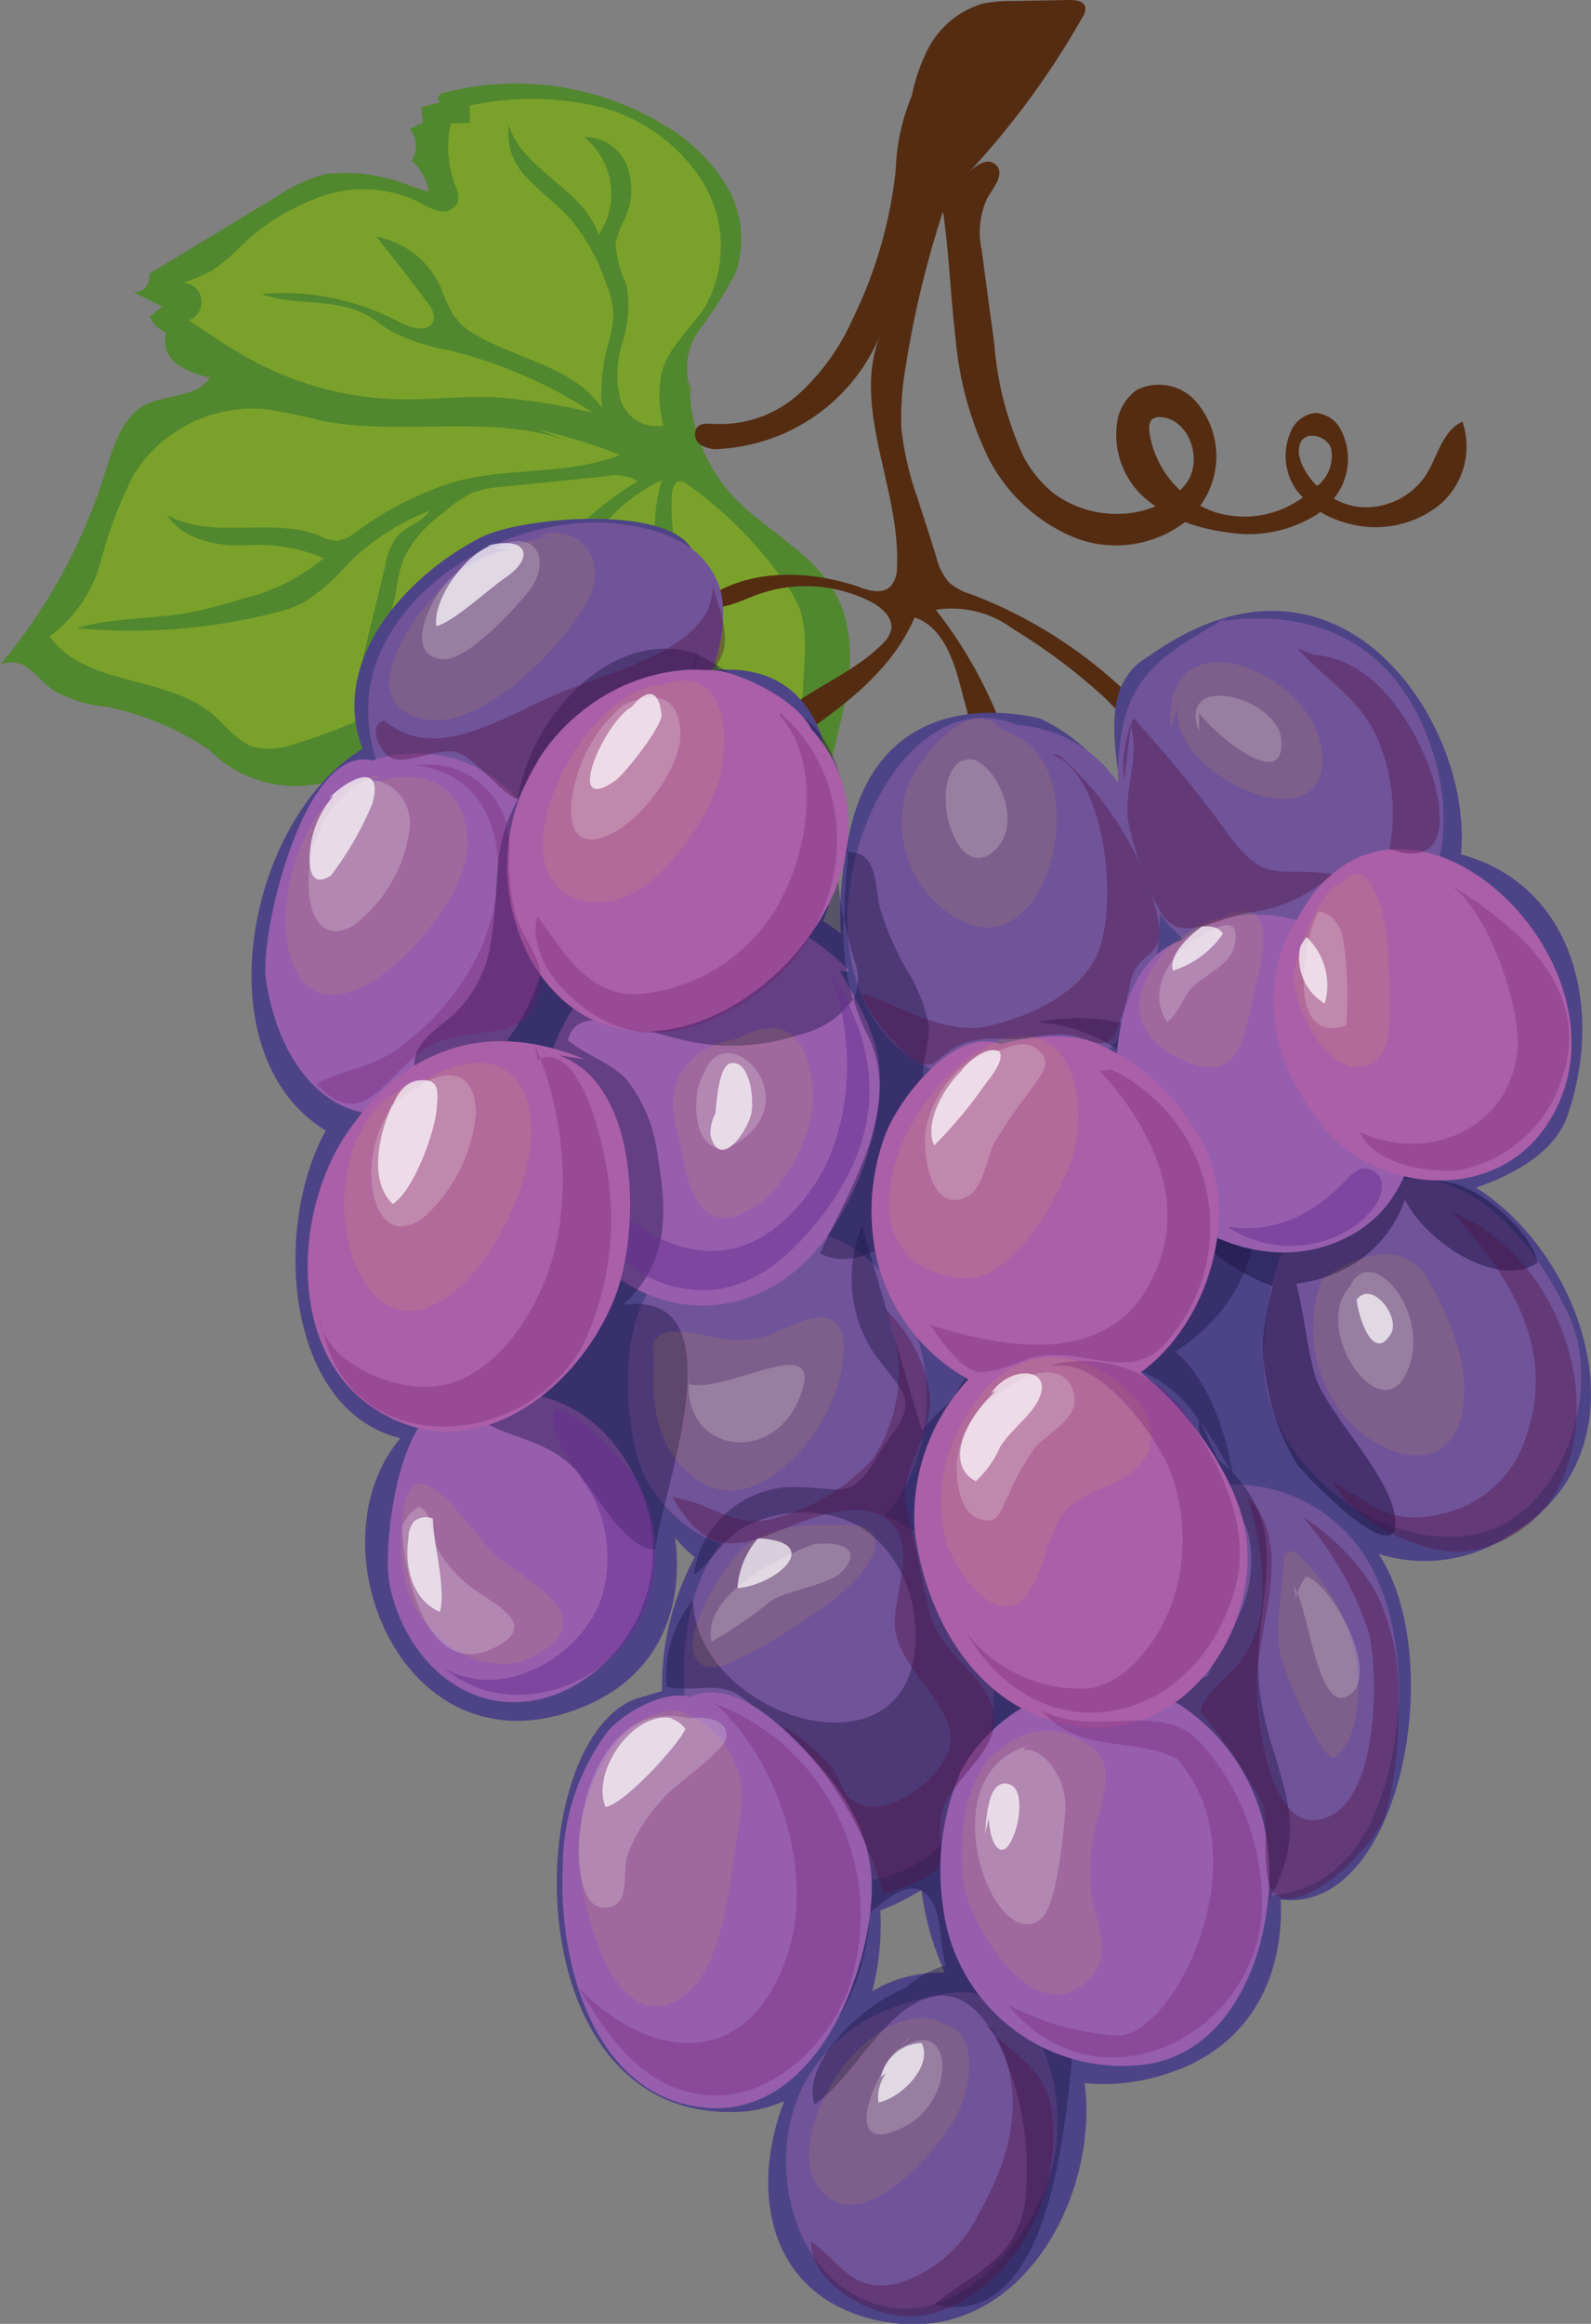 <svg xmlns="http://www.w3.org/2000/svg" viewBox="0 0 77.32 112.88"><rect x="0" y="0" width="77.32" height="112.88" fill="#808080" stroke="none"/><defs><style>.cls-1{fill:#51872e;}.cls-2{opacity:0.3;}.cls-3{fill:#d9e021;}.cls-4{fill:#542c12;}.cls-5{fill:#4d4487;}.cls-6{fill:#715399;}.cls-7{opacity:0.5;}.cls-8{fill:#191144;}.cls-9{opacity:0.4;}.cls-10{fill:#965ead;}.cls-11{fill:#662d91;}.cls-12{fill:#aa5fa8;}.cls-13{opacity:0.1;}.cls-14{fill:#f9d006;}.cls-15{opacity:0.2;}.cls-16{fill:#fff;}.cls-17{opacity:0.7;}.cls-18{fill:#72166a;}.cls-19{fill:#4f1246;}</style></defs><g id="Layer_2" data-name="Layer 2"><g id="_ÎÓÈ_1" data-name="—ÎÓÈ_1"><path class="cls-1" d="M33.55,18.62a1.09,1.09,0,0,0,0,.18,1.72,1.72,0,0,0,.11.29Z"/><path class="cls-1" d="M40.69,29c-1.1-2.16-3.55-3.23-5.16-5a7.89,7.89,0,0,1-2-5.17A3.19,3.19,0,0,1,34,16a19.94,19.94,0,0,0,1.75-2.75A5,5,0,0,0,35.29,9a8.69,8.69,0,0,0-3.14-3,13.84,13.84,0,0,0-10.5-1.51c-.15,0-.31.09-.36.23a.19.19,0,0,0,.13.24l-.94.25c0,.25.05.5.07.75l-.65.31A1.25,1.25,0,0,1,20,7.8a2.43,2.43,0,0,1,.83,1.51L20,9.05a8.37,8.37,0,0,0-4.26-.58A8.42,8.42,0,0,0,13.36,9.6L7.25,13.3a.74.74,0,0,1-.78.89l1.42.7-.61.49a1.28,1.28,0,0,0,.8.76,1.4,1.4,0,0,0,.52,1.54,3.91,3.91,0,0,0,1.61.65c-.61,1-2.16.8-3.21,1.37s-1.51,2-1.87,3.18A27.05,27.05,0,0,1,0,32.3a1.29,1.29,0,0,1,1.44.22c.41.31.73.74,1.14,1a6.07,6.07,0,0,0,2.53.8,13.49,13.49,0,0,1,5.08,2.13,5.9,5.9,0,0,0,8.19.15,13.33,13.33,0,0,0,.53,7.68c.2.55.36,1.33-.17,1.57a51.1,51.1,0,0,0,6.81-4.36A.68.68,0,0,1,26,42c1.26.27,2.52-1.77,3.5-.94a1.44,1.44,0,0,1,.41.73,8.45,8.45,0,0,1,0,4.88,2.18,2.18,0,0,1,2.22-.47,63,63,0,0,0,6.13-5.76c-.16.12,0,.4.23.38s.33-.21.43-.38a17.39,17.39,0,0,0,1.84-5C41.3,33.31,41.68,31,40.69,29Z"/><g class="cls-2"><path class="cls-3" d="M38.91,29.69A6.06,6.06,0,0,0,38,28.1a19.28,19.28,0,0,0-4.61-4.58.51.51,0,0,0-.34-.14c-.25,0-.36.31-.39.55a10.58,10.58,0,0,0,1,5.21c1.14,2.94,2.42,6,2,9.13a9.8,9.8,0,0,0-1.66-5,20.64,20.64,0,0,1-1.36,8.08c.14-1.89.29-3.78.43-5.67a24,24,0,0,1,.27-2.54,5.6,5.6,0,0,0,.16-1.23,6.78,6.78,0,0,0-.92-2.54,8.71,8.71,0,0,1-.41-6.05c-2.93,1.34-4.58,4.43-6,7.31L21.13,40.8A26.3,26.3,0,0,1,24,33.31L26,29.19a15.25,15.25,0,0,1,2.55-4A16,16,0,0,1,31,23.37a2.22,2.22,0,0,0-1.59-.23l-4.94.5a5.86,5.86,0,0,0-1.5.29,5.75,5.75,0,0,0-1.44,1,5.82,5.82,0,0,0-1.93,2.23,7.59,7.59,0,0,0-.35,1.57A10.77,10.77,0,0,1,17.39,33c.45-1.88.91-3.76,1.36-5.64a3,3,0,0,1,.54-1.29c.45-.51,1.22-.69,1.59-1.26A11.33,11.33,0,0,0,17,27.3a10.74,10.74,0,0,1-2.21,1.95,6.23,6.23,0,0,1-1.5.53,28.36,28.36,0,0,1-9.58.73c1.86-.53,3.84-.42,5.74-.8a21.4,21.4,0,0,0,2.22-.6,9.56,9.56,0,0,0,4.07-2,8.5,8.5,0,0,0-4-.61c-1.36,0-2.89-.34-3.62-1.49,2.18,1.24,5.06.09,7.38,1a2.07,2.07,0,0,0,.9.26,1.83,1.83,0,0,0,.84-.38,16,16,0,0,1,4.9-2.5c2.6-.7,5.44-.3,8-1.29a28.12,28.12,0,0,0-4-1.23l1.69.63c-3.86-1.48-8.24-.27-12.29-1.08a26.09,26.09,0,0,0-2.6-.54,6.83,6.83,0,0,0-6.42,3.14,19.88,19.88,0,0,0-1.61,4.22,6.73,6.73,0,0,1-2.49,3.67c1.71,2.44,5.65,1.87,7.92,3.79.66.56,1.19,1.33,2,1.59a3.55,3.55,0,0,0,2-.16,26,26,0,0,0,3.9-1.52,2.52,2.52,0,0,1,1.12-.37.86.86,0,0,1,.87.65,1.34,1.34,0,0,1-.2.69A9.3,9.3,0,0,0,20,43.7l3.68-2.78a11.18,11.18,0,0,0,2-1.84c.73-.93,1.19-2.13,2.22-2.71a1,1,0,0,1,.95-.11,1.21,1.21,0,0,1,.39.42,12.29,12.29,0,0,1,1.81,7.75l4.69-4.16a11.37,11.37,0,0,0,1.89-2c1.22-1.74,1.38-4,1.46-6.11A7,7,0,0,0,38.91,29.69Z"/></g><g class="cls-2"><path class="cls-3" d="M34.25,14.93a6,6,0,0,0-.09-6.08,8.37,8.37,0,0,0-5-3.65,14.09,14.09,0,0,0-6.33-.07c0,.28,0,.56,0,.84L21.91,6a5.26,5.26,0,0,0,.21,3,1.29,1.29,0,0,1,.13.83.79.79,0,0,1-.89.42,3.29,3.29,0,0,1-1-.43,6.16,6.16,0,0,0-4.66-.31A11,11,0,0,0,11.66,12a8.56,8.56,0,0,1-1.39,1.16,7.38,7.38,0,0,1-1.39.57.94.94,0,0,1,.28,1.83l1.2.79q.56.38,1.14.72a16,16,0,0,0,3.25,1.51,15.48,15.48,0,0,0,4.43.81c1.58.05,3.16-.15,4.74-.1a29,29,0,0,1,4.9.76A22.81,22.81,0,0,0,21.76,17a9.8,9.8,0,0,1-2.71-.89c-.43-.25-.82-.59-1.27-.83-1.53-.82-3.45-.4-5.07-1a12.06,12.06,0,0,1,6.67,1.35c.55.3,1.4.55,1.66,0,.15-.35-.09-.73-.32-1-.79-1.06-1.6-2.1-2.43-3.13a4.27,4.27,0,0,1,3.22,2.69A7.69,7.69,0,0,0,22,15.25a3.22,3.22,0,0,0,1.25,1.09c2.06,1.14,4.68,1.55,6,3.47a9.15,9.15,0,0,1,.25-2.9,6.6,6.6,0,0,0,.31-1.64,4.2,4.2,0,0,0-.33-1.43,9.61,9.61,0,0,0-1.79-3.24c-.64-.7-1.43-1.25-2.06-1.95a3,3,0,0,1-.9-2.57c.68,2.23,3.67,3.11,4.36,5.34a3.57,3.57,0,0,0-.7-4.77,2.22,2.22,0,0,1,2.08,1.4,3.4,3.4,0,0,1-.11,2.6,4.28,4.28,0,0,0-.45,1.22,6.24,6.24,0,0,0,.54,2,5.65,5.65,0,0,1-.19,2.73,5.19,5.19,0,0,0-.13,2.73,1.84,1.84,0,0,0,2.1,1.34l0-.07a5.69,5.69,0,0,1-.1-2.39C32.42,16.91,33.55,16,34.25,14.93Z"/></g><path class="cls-4" d="M71.07,20.48c-1,.47-1.2,1.72-1.79,2.62A3.5,3.5,0,0,1,66,24.62a3.3,3.3,0,0,1-1.18-.4,3.06,3.06,0,0,0,.32-3.39,1.49,1.49,0,0,0-1.22-.77,1.46,1.46,0,0,0-1.16.84A2.89,2.89,0,0,0,63,23.8a3.73,3.73,0,0,0,.32.36,4.81,4.81,0,0,1-4.2.74,4.18,4.18,0,0,1-.79-.34,4.06,4.06,0,0,0-.24-5.09,2.39,2.39,0,0,0-2.84-.53,2.34,2.34,0,0,0-.93,1.41,4.1,4.1,0,0,0,1.36,3.88,5.46,5.46,0,0,0,.48.36,4.75,4.75,0,0,1-1.73.37,5.16,5.16,0,0,1-3.23-1,5.69,5.69,0,0,1-1.49-1.85,16.12,16.12,0,0,1-1.39-5.41c-.2-1.52-.41-3-.61-4.56A3.88,3.88,0,0,1,48,9.59c.3-.5.83-1.13.42-1.56s-1,0-1.37.38A40,40,0,0,0,52.62.81a.66.66,0,0,0,.12-.47C52.67.05,52.29,0,52,0L49.14.05a6.88,6.88,0,0,0-1.36.12A4.41,4.41,0,0,0,45,2.58a8.92,8.92,0,0,0-.69,2.08,10.19,10.19,0,0,0-.78,3.61,21.65,21.65,0,0,1-2.09,7.22,11,11,0,0,1-2.59,3.62,5.67,5.67,0,0,1-4.11,1.48c-.3,0-.64-.06-.85.15a.62.62,0,0,0,.18.88,1.53,1.53,0,0,0,1,.18,9,9,0,0,0,7.71-5.53c-1.43,3.54,1,7.47.81,11.29a1.35,1.35,0,0,1-.31.92c-.41.4-1.07.22-1.61,0-2.56-.84-5.62-.87-7.69.86.85.44,1.84-.08,2.73-.42a6.94,6.94,0,0,1,5.59.3c.56.29,1.14.8,1,1.41a1.48,1.48,0,0,1-.44.67c-2,2-5.39,2.69-6.29,5.34.45.27,1,0,1.44-.31,2.55-1.69,5.24-3.53,6.44-6.34,1.34.46,1.88,2,2.24,3.39.64,2.42,1.27,4.84,1.91,7.26a8.07,8.07,0,0,0-.12-5.86,21.6,21.6,0,0,0-3-5.16,5,5,0,0,1,3.75.93A28.43,28.43,0,0,1,53.8,34a7.15,7.15,0,0,0,3.09,2,22.43,22.43,0,0,0-9.66-7.12,3,3,0,0,1-1.11-.59,2.83,2.83,0,0,1-.61-1.21c-.31-1-.61-1.92-.92-2.88a15.4,15.4,0,0,1-.78-3.32A13.8,13.8,0,0,1,44,17.91a47.73,47.73,0,0,1,1.83-7.64c.29,2,.36,4.05.6,6.07A16.66,16.66,0,0,0,48,22.18a8.2,8.2,0,0,0,4.39,4,5.55,5.55,0,0,0,5.2-.82,9.31,9.31,0,0,0,2,.49,6.21,6.21,0,0,0,4.47-.9l.1-.09a4.88,4.88,0,0,0,1.33.56,5,5,0,0,0,4.36-.81A3.71,3.71,0,0,0,71.07,20.48Zm-15-.16a.59.59,0,0,1,.33-.06c1.3.08,2,1.83,1.39,3a2.65,2.65,0,0,1-.44.56A4.85,4.85,0,0,1,55.86,21C55.83,20.75,55.84,20.45,56.05,20.32Zm7.15,2.06a1.1,1.1,0,0,1,0-.92c.32-.55,1.28-.27,1.47.33a1.87,1.87,0,0,1-.57,1.73L64,23.6A3.3,3.3,0,0,1,63.2,22.38Z"/><path class="cls-5" d="M71.74,57.69c2-.7,3.84-1.79,4.43-3.48,1.75-5,.46-11.17-5.17-12.71.63-6.25-5.85-16.29-15.16-9.63-2.39,1.33-1.62,4.44-1.37,6.63a9.14,9.14,0,0,0-3.85-3.57s-8.23-2.45-9.5,6.43a15.6,15.6,0,0,0-.25,4,6.94,6.94,0,0,0-.88-.62c1.42-3.15-.11-9.12-.11-9.12-1-2.6-3.17-3.39-5.63-3,.75-1.88.74-3.72-.43-5.1C34,24.37,25.57,25,23.38,26.1,19.65,28,16,32.17,17.62,36.37,12,39.79,9.78,51.2,15.83,54.92c-2.62,4.74-1.93,13.59,3.63,14.94-4.47,5.25.23,16.72,9,13,3.68-1.57,4.78-4.89,4.35-8.16a7,7,0,0,0,.95.94,13.35,13.35,0,0,0-1.59,6.51c-.27.07-.53.14-.81.24-6.08,1.21-6.77,21.12,4.9,20.17a6.3,6.3,0,0,0,1.85-.5c-1.64,4.24-.88,9.3,4.27,10.59,7,1.75,11.08-5.88,10.33-11.46a9.78,9.78,0,0,0,4.06-.48c4.07-1.32,5.64-4.8,5.47-8.44C68.05,93,70.39,80.64,67,75.48a7.39,7.39,0,0,0,6.23-.83C80.25,70.72,77.21,61.16,71.74,57.69ZM45.88,95.82a6.48,6.48,0,0,0-3.49.9,12.72,12.72,0,0,0,.39-3.92,11.34,11.34,0,0,0,2-1,13.87,13.87,0,0,0,1.13,4Z"/><path class="cls-6" d="M24,41c4.51-.54,8.71-5.24,9.94-9.32l-.45,2.14c1.48-.79,2-4,1.43-5.43-.84-2.26-3.42-2.88-5.57-3C25,25.21,20,27.84,18.35,32,16.83,35.86,19.22,41.6,24,41Z"/><path class="cls-6" d="M48.55,52.69c5.51.28,7.87-3.93,7.81-8.29a7.9,7.9,0,0,0,8.1,2.93c4.91-1.06,6.55-6.09,5.28-10.44-1.5-5.18-5.22-7.42-10.42-6.72-1.94,1.17-3.82,2.07-4.58,4.45a10.69,10.69,0,0,0-.4,3.41,6.45,6.45,0,0,0-4.88-2.81C41.8,32,35.92,52,48.55,52.69Z"/><path class="cls-6" d="M59.19,30.19l.13,0,.48-.29Z"/><path class="cls-6" d="M76.22,63.85c-2.07-4.42-5.77-8-9.8-6.07l.26-.2c-4.43-1.16-5.63,6.82-5.17,9.63.71,4.29,5.52,8,9.92,7.37S78,67.56,76.22,63.85Z"/><path class="cls-6" d="M43.27,91.1c4.5-1.41,5.59-7.23,4.79-11.33A8.93,8.93,0,0,0,43,73.6c2.58-2.86,2.62-7.69.58-10.82-2.49-3.83-7.09-4-10.21-1.43-3.58.87-3.17,7.82-2.1,10.23A6.8,6.8,0,0,0,35,75a9.31,9.31,0,0,0-1.25,2.5,14.5,14.5,0,0,0-.35,6C34.16,87.92,38.34,92.64,43.27,91.1ZM36.7,75.47Z"/><path class="cls-6" d="M60,72.11c-3.92-.13-5.22,3-6.73,6.13l1.22-2.76c-3,2.82-2.06,9.49,0,12.54,3,4.5,9.51,6.09,12.17.39,1.76-3.76,1.9-9.67-.53-13.12A7.55,7.55,0,0,0,60,72.11Z"/><path class="cls-6" d="M47.8,97.11c-.52-.83-3.52.09-4.38.4a7.88,7.88,0,0,0-4.51,4.06c-1.56,3.42-.56,8.55,3.14,10.16,4,1.74,7.66-2.36,8.88-5.79C52,103.05,51.29,97.6,47.8,97.11Z"/><g class="cls-7"><path class="cls-8" d="M70.51,57.45c-.74-.15-1.35-.28-1.91-.44,0,0,0-.1,0-.15l-.14.11a8.52,8.52,0,0,1-3.18-1.76c-1.6-1.3-3.15-2.93-3.51-5.05,0-.12,0-.24,0-.36a7.56,7.56,0,0,0,.36,2.73c.66,2.07,3,6.68,5.52,5.26A5.55,5.55,0,0,1,65,59.85c-1,.31-6.77-.54-6,1a9.26,9.26,0,0,0,2.86,1.62,12.15,12.15,0,0,0-.48,2.78A11.47,11.47,0,0,0,63,71.08c.5.7,5.35,5.64,4.77,2.46-.36-1.93-2.84-4.45-3.71-6.32-.45-1-.67-3.4-1.06-4.87a6.9,6.9,0,0,0,2.86-1,6,6,0,0,0,2.42-3.08c1,2.06,4.54,4.38,6.45,3.06C74.39,59.78,72,57.76,70.51,57.45Z"/></g><g class="cls-9"><path class="cls-8" d="M61.24,82.29c-.57-4.1,1.79-7.56-1.33-10.74-.4-2.19-1.19-4.52-2.79-5.89,4.64-3,5-8.29,2.08-12.68a7.94,7.94,0,0,0-6.44-3.51,9.14,9.14,0,0,0-2.35.19c3.21.2,5.76,2.32,7.68,5.24,2.38,3.62.15,7.15-1.26,10.54a5.08,5.08,0,0,0-2.7-1c-2.64-.18-6.75.79-7.8,3.52,2-1.61,4.21-2,7.12-1.82A6.1,6.1,0,0,1,58.26,69c-.16,1.58,2.28,4.16,2.5,6,.32,2.71-1,4.22-2.1,6.42-.2.07-.42.17-.7.29a17.87,17.87,0,0,1-6.33,1.76c2.11-1.46.58-2.75-.87-4.3-2.61-2.8-5.12-6.18-4.67-10.27a3.71,3.71,0,0,1,.24-.94,10.62,10.62,0,0,0-1.53,1.54l-2.91-9.95a6.7,6.7,0,0,0,.35,5.81c.41.8,1.65,1.91,1.76,2.73s-.84,1.74-1.21,2.4c-1.46,2.66-1.89,1.65-4.57,1.75a4.94,4.94,0,0,0-4.51,4.25c.79-.49,1.35-1.69,2.37-2.26a6.14,6.14,0,0,1,3.9-.69c2.92.39,4.59,3.25,4.52,6.06-.17,7.18-10.7,3.79-10.82-1.88a5.82,5.82,0,0,0-1.28,4.2c1.09.3,2.23-.19,3.26.28,1.34.63,2.16,2.56,2.88,3.75.29.48.61.94.91,1.4,0,2,.63,4,.61,6.09,0,2.24-.87,4.25-1,6.38,1.95-1.36,3-4.13,3.18-6.45,0-.14,0-.28,0-.44,1-.8,2.21-1.87,3-.64.56.86.41,2.13.72,3.18a4.44,4.44,0,0,0-1.9,1.06c-2.44,1-5.12,3.83-4.47,5.69,1.84-1.28,3.13-4.14,5.19-5.06,2.44-1.08,3.85,1.92,4.44,3.86a14.05,14.05,0,0,1,.59,6c-.47,2.79-2.56,3.41-4.4,4.91,5.28,1.33,6.2-7.6,6.58-10.8.41-3.4-.19-3.43-2.92-5a6,6,0,0,0-1.58-.64c.4-2.68-.78-5.83-.18-8.46.5-2.2,2.35-2.37,4-3.35a31.5,31.5,0,0,0,3.82,1.13,13.73,13.73,0,0,1,3.21.08,5.36,5.36,0,0,1,2.18,1.84,3,3,0,0,1,.17.37,14.09,14.09,0,0,1,1,5.12C63.92,88.34,61.79,86.17,61.24,82.29Zm-2.05-11.4-.84-1.8a23.37,23.37,0,0,1,1.45,2.35C59.61,71.26,59.41,71.07,59.19,70.89ZM39.53,87.49l.07.12a4.17,4.17,0,0,0,.08.59Z"/></g><path class="cls-10" d="M26.75,42.43a6.56,6.56,0,0,0-8.64-5.49c-3.37-.84-5.5,8.53-5.19,10.62.71,4.8,4,8.36,8.77,5.59C25.49,50.93,27.14,46.78,26.75,42.43Z"/><path class="cls-10" d="M41.28,47.17c-8-8.39-19.37,4-13.45,12.63,3.22,4.7,9.09,4.86,12.38.23A14.16,14.16,0,0,0,42.7,53.6c.34-2.69-.61-4.16-1.88-6.43Z"/><path class="cls-10" d="M31.15,72.39c-1.69-4.13-5.29-5.57-9-4.3a1.75,1.75,0,0,0-1.18.5,7.08,7.08,0,0,0-.84.47l.51-.14c-1.58,1.94-2,6.69-1.7,8.09.84,4,4.38,6.88,8.38,5.17A7.56,7.56,0,0,0,31.15,72.39Z"/><path class="cls-10" d="M67.65,48.56c-1.89-3.85-7-5.47-10.26-2.87-3.54,1.18-3.71,7.8-2.38,10.51,1.83,3.74,6.86,6,10.77,3.73S69.38,52.1,67.65,48.56Z"/><path class="cls-10" d="M57.35,82.82c-2.06-1.19-3.6-1.2-5.18-.47-2.09-.4-4.81,2.15-5.54,3.84a12.11,12.11,0,0,0-.8,6.43,8.78,8.78,0,0,0,9.91,7.65c4.86-.74,6.56-7.22,5.75-11.32A9.56,9.56,0,0,0,57.35,82.82Z"/><path class="cls-10" d="M33.53,82.43c-1.34-.39-3.41.9-4.07,1.77a11,11,0,0,0-2.11,6.43c-.23,4.47,1.36,11,6.66,11.72s8.11-5.87,8.35-10.26c.14-2.69-1.13-4.81-2.88-6.69C38.15,84,35.76,81.44,33.53,82.43Z"/><path class="cls-8" d="M68.67,56.51c0,.12,0,.23,0,.35l0,0Z"/><g class="cls-9"><path class="cls-8" d="M44.9,52.65c-.16-1.08.29-1.78.23-2.87A8,8,0,0,0,44,47a14.27,14.27,0,0,1-1.23-2.88c-.24-.91-.1-2.58-1.32-2.72a.55.55,0,0,0-.26,0,2.44,2.44,0,0,1,0,.27c-.08,1-.15,2-.17,2.95.19,1,.45,1.87.51,2.07a2.38,2.38,0,0,1-.05,1.84,10,10,0,0,0,.68,1.75c1.74,3.48-.82,7.34-2.31,10.6,1.84,1,4.31-.89,5.13-2.47C46.19,56.08,45.26,55,44.9,52.65Z"/><path class="cls-8" d="M41,44.65c-.28-1.38-.44-3,.18-3.22.12-2.15-.25-4.92-1.89-6.4a15.91,15.91,0,0,0-3-1.71,14.35,14.35,0,0,0-2.51-1.59c-4.21-1.29-8.11,3.37-8.6,7.08h0c-1.35,2.39-.86,4.22-1.31,6.83a6,6,0,0,1-1.72,3.53c-.75.75-2.1,1.41-2,2.6,3.95-2.54,7,4.91,7.46,7.65.72,4.55-.73,6.91-4.39,9.49,1.57,1,3.39,1,4.78,2.52.91,1,2.4,3.86,3.85,3.84.19-2.45,4.27-12.71-1.55-11.89,2.14-2,2.16-4.39,1.68-7.1a7.43,7.43,0,0,0-1.56-3.88c-.79-.8-2-1.17-2.82-1.88.44-2,3.92-.35,5.21-.1a10.28,10.28,0,0,0,6-.15,4.45,4.45,0,0,0,2.64-1.71A12.4,12.4,0,0,1,41,44.65Z"/></g><g class="cls-7"><path class="cls-11" d="M40.36,47.32c1.26,3.18,1.1,7.58-.9,10.41-3.1,4.39-7,3.62-10.29.24-.55,2.33,1.68,4.09,3.69,4.55,2.4.54,4.32-.44,6-2.2,3.61-3.82,4.53-8,1.84-12.53Z"/><path class="cls-11" d="M65.73,57.06l0-.09c-1.61,1.85-3.59,3-6.08,2.62a5.55,5.55,0,0,0,6.14,0C68.49,57.58,66.52,56.1,65.73,57.06Z"/><path class="cls-11" d="M26.59,68.44h.46c-.85.88,1.46,3.48,1.9,4.52a6.73,6.73,0,0,1,.37,4.36c-.8,3-4.8,5.42-7.73,3.71,3.34,2.82,8.6.73,9.91-3.25A7.53,7.53,0,0,0,31,72C30.48,71.07,27.64,68,26.59,68.44Z"/></g><path class="cls-12" d="M27.15,51.26l1.28.2c-4.82-2-8.83-.53-11.63,3.67-2.51,3.75-2.86,10.58,1.45,13.33C23,71.51,28.11,67.55,29.89,63,31.14,59.8,31.13,52.66,27.15,51.26Z"/><path class="cls-12" d="M35,32.59a8.91,8.91,0,0,0-6.6,1.87,9.61,9.61,0,0,0-2.56,12.25c5.77,9.63,20.51-3.53,13.59-11.3C38.71,34,36.22,32.82,35,32.59Z"/><path class="cls-12" d="M63,44.72S59.8,49,64.22,54.64c2.58,3.28,8.28,3.87,10.88.11C80.36,47.14,67.94,35.31,63,44.72Z"/><path class="cls-12" d="M55.43,66.67c3.1-2.24,4.68-7.06,3.3-10.54a10.36,10.36,0,0,0-5.35-5.41c-1.9-.85-4.75,0-4.75,0-2.28-.89-5.08,2.78-5.68,4.6a10.62,10.62,0,0,0-.3,6A9.14,9.14,0,0,0,47.06,67a9.82,9.82,0,0,0-2.61,7.35c.59,4.61,3.43,9.27,8.54,9.57,4.81.28,8.24-4.9,7.55-9.42C60.18,72.09,58.06,68.71,55.43,66.67Z"/><g class="cls-13"><path class="cls-14" d="M20.69,34.94c2.38.43,5.4-2.44,6.69-4.06.72-.91,1.76-2.21,1.49-3.45a1.91,1.91,0,0,0-1.06-1.37h0a2.06,2.06,0,0,0-1.67,0h.74a9.76,9.76,0,0,0-5.48,2.59C20,30,17,34.27,20.69,34.94Z"/><path class="cls-14" d="M22.71,40.59c-.32-3-2.86-3.3-5-2.43l.73-.48c-5.37.33-6.54,13.43-.53,10.1C19.91,46.69,23,43.05,22.71,40.59Z"/><path class="cls-14" d="M29.19,43.83c2.49,0,5-3.65,5.67-5.69s.58-6-2.61-4.89C27.91,33.42,23.25,43.79,29.19,43.83Z"/><path class="cls-14" d="M22.58,62.3C24.35,60.59,26,57,25.81,54.48c-.32-3.63-3.35-3.3-5.53-1.76l.19-.19C14,54.23,16.7,68,22.58,62.3Z"/><path class="cls-14" d="M33.24,64.7c-1.18-.11-1.71.26-1.45,1.4-.22,2.25.28,4.77,2.37,5.94,2.63,1.47,5.48-1.89,6.37-4.21.3-.8.89-3,0-3.64s-2.52.52-3.39.74C35.55,65.34,34.7,64.84,33.24,64.7Z"/><path class="cls-14" d="M41.74,74.11l-.12,0h.12Z"/><path class="cls-14" d="M36.11,75.19c-.78.64-3.66,5-1.86,5.73,1.1.46,4.89-2.25,5.74-2.83,1.3-.89,3.89-3.33,1.7-4C39.72,74.1,37.74,73.85,36.11,75.19Z"/><path class="cls-14" d="M41.62,74.09a4.67,4.67,0,0,0-.8-.14Z"/><path class="cls-14" d="M24.17,75.6c-1.2-1-3.85-5.51-4.52-2.53,0,0-.6,3,.5,5s3.8,3.58,6,2.28C29.27,78.49,25.59,76.85,24.17,75.6Z"/><path class="cls-14" d="M46.87,62.1c2.34.19,4.74-4.11,5.29-6,.68-2.4.1-6.54-3.38-5.67C43.64,52.44,40.24,61.57,46.87,62.1Z"/><path class="cls-14" d="M32.87,54.82c.47,1.85.66,5.2,3.21,4.12,2-.85,3.63-4,3.42-6.1-.29-2.88-1.64-3.49-3.69-2.38C33.44,50.85,32.27,52.53,32.87,54.82Z"/><path class="cls-14" d="M46.71,44.72c4.46,2.3,6.77-8,2-9.25-1.59-1.93-4.31,1.61-4.68,3A5.38,5.38,0,0,0,46.71,44.72Z"/><path class="cls-14" d="M59.49,44.42l.24.1c-2.36,0-7.29,4.91-2,7.08,2.47,1,2.69-1.17,3.18-3.2C61.26,46.91,62.33,43.46,59.49,44.42Z"/><path class="cls-14" d="M66.7,51.65c1.31-.72.75-4.33.75-5.55s-.76-4.89-2.25-3.22c-1,.2-2.28,3.45-2.32,4.6C62.83,48.91,64.7,52.75,66.7,51.65Z"/><path class="cls-14" d="M64.25,36.61c-.29-4-7.81-7-7.36-1.22L57.35,34C56.1,37.28,64.61,41.45,64.25,36.61Z"/><path class="cls-14" d="M53.22,66.44c-2.66-1.27-4.86,0-6.1,2.09A7.74,7.74,0,0,0,46,75c.42,1.1,1.88,3.54,3.38,2.92,1.18-.48,1.51-3.55,2.37-4.51,1.09-1.23,3.28-1.26,4-2.77C56.56,68.89,54.68,67.15,53.22,66.44Z"/><path class="cls-14" d="M52.36,84.44a3.24,3.24,0,0,0-3.65.47c-1.88,1.18-2.16,4.58-1.89,6.49.31,2.2,3.59,7.58,6.23,4.6,1-1.1.21-2.66,0-3.91A9.46,9.46,0,0,1,53.45,88C53.84,86.36,54.1,85.25,52.36,84.44Z"/><path class="cls-14" d="M33.11,83.19l.37,0c-3.34-.72-5.23,3.78-5.37,6.42-.1,1.93,1.24,8.39,4.11,7.81s3.2-5.78,3.55-7.88c.27-1.62.55-2.89-.26-4.36A4,4,0,0,0,33.11,83.19Z"/><path class="cls-14" d="M46.17,98.44h0c-3.88-2.43-9.37,6.65-5.58,8.49,1.91.93,4.77-2.33,5.67-3.75S47.62,99,46.17,98.44Z"/><path class="cls-14" d="M62.86,75.33l-.46.15c0,1.54-.5,3.41-.17,4.87.22,1,1.72,4.6,2.54,5.07,1.34-.75,1.35-3.55,1.12-4.89A9.32,9.32,0,0,0,62.86,75.33Z"/><path class="cls-14" d="M69.41,62.17c-1.62-2.81-5.18,0-5.18,0a6.8,6.8,0,0,0,1.07,6.58c1.4,1.78,4.73,3.14,5.64.31C71.66,66.79,70.52,64.11,69.41,62.17Z"/></g><g class="cls-15"><path class="cls-16" d="M24,26.67h1.53a5.18,5.18,0,0,0-3.84,1.63c-.77.86-2.1,3.5-.21,3.72,1.19.14,3.54-2.46,4.2-3.28C26.92,27.18,25.94,25.52,24,26.67Z"/><path class="cls-16" d="M30.17,34.31c-.17.09-.35.2-.52.31Z"/><path class="cls-16" d="M30.17,34.31l.14-.07.08-.06Z"/><path class="cls-16" d="M29.8,40.46c1.42-.74,3.24-3.11,3.27-4.76,0-2-1.38-2.13-2.76-1.46A7,7,0,0,0,28,37.84C27.48,39.57,27.65,41.57,29.8,40.46Z"/><path class="cls-16" d="M16.69,38.7c-2.37,1.89-2.3,7.87.48,6.26a7,7,0,0,0,2.76-4.9C19.94,38.16,17.79,37.07,16.69,38.7Z"/><path class="cls-16" d="M20.65,59.09a7.8,7.8,0,0,0,2.48-5C23.07,51.63,21.3,52,20,53,17,54.65,17.65,61.42,20.65,59.09Z"/><path class="cls-16" d="M36.09,55.34c3-2.24-.81-5.9-1.85-3.27h0C33.39,53.38,33.8,57,36.09,55.34Z"/><path class="cls-16" d="M48.28,55.59A23.41,23.41,0,0,1,50,53.07c.46-.76,1.42-1.5.22-2.22-.59-.35-1.54.15-1.54.15-1.83.13-3.26,2-3.65,3.67-.29,1.27.22,4.58,2.13,3.36C47.73,57.63,48,56.24,48.28,55.59Z"/><path class="cls-16" d="M48.3,41.34c1.78-1.56-.48-5.23-1.56-4.32l0-.1C45,38,46.45,43,48.3,41.34Z"/><path class="cls-16" d="M57.94,45.77l.33-.28c-1.38.78-2.58,2.7-1.54,4.15.51-.4.67-1,1.09-1.55s1.92-1.2,2.13-2C60.46,44.23,59,45,57.94,45.77Z"/><path class="cls-16" d="M48.86,67.46a4.58,4.58,0,0,0-2.36,3.59c-.06.79.11,2.39,1.06,2.72s1-.29,1.45-1.13a11.66,11.66,0,0,1,1.32-2.36c.54-.6,2-1.35,1.89-2.37C52,66.09,50,66.56,48.86,67.46Z"/><path class="cls-16" d="M38.81,68c1.53-3.6-3.42-.27-5.33-.76v-.31C33.15,70.54,37.45,71.2,38.81,68Z"/><path class="cls-16" d="M23.23,77.33a6.09,6.09,0,0,1-2-2.15c-.34-.7-.13-1.58-.85-2a1.75,1.75,0,0,0-.84,1c.07,2.21,1.19,7.59,4.58,5.81C26.14,78.94,24.16,78,23.23,77.33Z"/><path class="cls-16" d="M19.53,74.26l0-.08c0-.08,0-.16,0-.23Z"/><path class="cls-16" d="M33.48,83.47c-5.64-1.38-6.45,9.25-4.14,9.2,1.37,0,.87-1.66,1.16-2.58a8.49,8.49,0,0,1,1.93-2.94c.44-.49,2.86-2.16,2.88-2.8C35.34,83.52,34.33,83.35,33.48,83.47Z"/><path class="cls-16" d="M49.73,85l.12-.17c-4.73,1.52-1.61,10.1.69,8.42.86-.63,1.14-4.26,1.23-5.28C51.91,86.46,50.72,84.85,49.73,85Z"/><path class="cls-16" d="M43,100.12a7.55,7.55,0,0,1,.61-.5l.12-.15Z"/><path class="cls-16" d="M43.69,99.47l.65-.57A3,3,0,0,0,43.69,99.47Z"/><path class="cls-16" d="M43.57,99.62c-1.4,1.7-2.55,5.17.35,3.7C46.58,102,46.37,97.61,43.57,99.62Z"/><path class="cls-16" d="M39.58,75s-5.57,2-5,4.74a20.28,20.28,0,0,0,2.91-2c.86-.51,2.84-.76,3.46-1.43C41.92,75.21,40.89,74.88,39.58,75Z"/><path class="cls-16" d="M65.42,49.81a18,18,0,0,0-.11-3.94c-.14-1.49-1.23-1.6-1.23-1.6C63.35,45.51,62.45,50.84,65.42,49.81Z"/><path class="cls-16" d="M58.27,35.54v-.92c.56.85,4.17,4,4,1.35C62.15,33.88,57.14,32.55,58.27,35.54Z"/><path class="cls-16" d="M65.61,62.48c-2,2.15,1.77,7.46,2.92,3.75C69.37,63.48,66.57,60.38,65.61,62.48Z"/><path class="cls-16" d="M63,77.63a2,2,0,0,1,.05-.24,1.87,1.87,0,0,0-.2-.38Z"/><path class="cls-16" d="M63.48,76.58a2.22,2.22,0,0,0-.42.81c.6,1.47,1.1,5.75,2.43,5C67.23,81.43,64.69,76.89,63.48,76.58Z"/></g><g class="cls-17"><path class="cls-16" d="M23.68,26.51l.14,0c-1.4.56-2.82,2.8-2.61,3.9.79-.17,2.49-1.76,3.32-2.33C26.06,27.06,25.6,26,23.68,26.51Z"/><path class="cls-16" d="M16,38.76l.21-.11a4.73,4.73,0,0,0-1,1.87c-.26.93-.37,2.84.88,2a15.83,15.83,0,0,0,2-3.47C18.67,37,17,37.75,16,38.76Z"/><path class="cls-16" d="M32.15,34.71c-.23-2-1.43-.39-1.43-.39-1.4.78-3.36,5.38-.82,3.6C30.37,37.59,32.21,35.25,32.15,34.71Z"/><path class="cls-16" d="M20.28,52.49c-.59.08-1,.65-1.24,1.31l.05-.2c-.63,1.34-1.23,3.74,0,4.88,1-.63,2-3.38,2.12-4.5C21.28,53.11,21.45,52.32,20.28,52.49Z"/><path class="cls-16" d="M20.1,73.92s0,0-.08.13a1.26,1.26,0,0,0-.17.69c-.21,1.4.22,3,1.53,3.56.31-1.18-.32-3.25-.34-4.53A.89.89,0,0,0,20.1,73.92Z"/><path class="cls-16" d="M48.53,51.05l.1,0h-.16c-.33-.18-1.13.15-1.78,1-1,1-1.75,2.62-1.29,3.59a21.73,21.73,0,0,0,2.54-3.06C48.64,51.74,48.74,51.24,48.53,51.05Z"/><path class="cls-16" d="M48.17,67.68l.25-.13c-1.41,1.23-2.59,3.56-1,4.4a4.87,4.87,0,0,0,1.18-1.66c.48-.77,1.3-1.36,1.75-2.08C51.44,66.42,49.11,66.22,48.17,67.68Z"/><path class="cls-16" d="M63.5,45.52a1.89,1.89,0,0,0-.31.48s0-.17,0,0,0,0,0,0a2.58,2.58,0,0,0,1.19,2.75A3.23,3.23,0,0,0,63.5,45.52Z"/><path class="cls-16" d="M32.58,83.47l.13,0c-1.93-.43-4,2.62-3.28,4.3.9-.12,3.54-3,3.88-3.79A1.38,1.38,0,0,0,32.58,83.47Z"/><path class="cls-16" d="M48.94,86.64c-1-.16-1,1.94-1.08,2.46l.2-.81c0,1.21.67,2.48,1.29.63C49.52,88.42,49.82,86.78,48.94,86.64Z"/><path class="cls-16" d="M42.81,100.89l.26-.2a2,2,0,0,0-.38,1.44c1.08-.22,2.66-1.74,2.1-2.89A2.09,2.09,0,0,0,42.81,100.89Z"/><path class="cls-16" d="M36.84,74.72a4.13,4.13,0,0,0-1,2.42C37.73,77,40.12,74.9,36.84,74.72Z"/><path class="cls-16" d="M35.57,51.64c-.54,0-.72,1.38-.8,2.44a2.06,2.06,0,0,0-.24,1.07c.46,1.8,1.89-.31,2-1.17C36.63,53.37,36.46,51.56,35.57,51.64Z"/><path class="cls-16" d="M65.93,63.13c.09.89.82,3.09,1.67,1.65C68.07,64,66.69,62.14,65.93,63.13Z"/><path class="cls-16" d="M58.42,45S56.73,46.16,57,47.15a4.67,4.67,0,0,0,2.43-1.79C59.21,45,58.88,45,58.42,45Z"/></g><g class="cls-2"><path class="cls-18" d="M30.26,49.94c2.43.74,5-.47,6.89-1.95,4.25-3.33,4.85-9.8.76-13.37l0,.16C40.3,37.42,39.09,43,36.69,45.5a8.63,8.63,0,0,1-5.82,2.8c-2.36,0-3.53-2.14-4.76-3.8C25.54,46.85,28.2,49.31,30.26,49.94Z"/><path class="cls-18" d="M50.46,65.88c2.56-.4,4.65,1.43,6.44-.94a8.45,8.45,0,0,0-2.92-13l-.52.08c2.6,2.88,4.53,6.71,2.29,10.56s-7.19,2.83-10.55,1.78c.5.71,1.44,2.09,2.27,2.26S49.74,66,50.46,65.88Z"/><path class="cls-18" d="M70.51,43h0c2,1.47,3.43,6.21,3.24,8-.42,3.92-4.41,5.49-7.65,4,.66,1.52,3.27,2,4.8,1.84a6.5,6.5,0,0,0,4.84-4C77.61,48.34,74.06,45.19,70.51,43Z"/><path class="cls-18" d="M60,77.24c.82-2.84-.49-5.64-2-8a6.16,6.16,0,0,0-7-2.91h.77c2,.19,4.31,3.29,5.06,5a9.68,9.68,0,0,1,.3,6c-.54,1.92-2.15,4.44-4.29,4.69A7.07,7.07,0,0,1,47,79.36C50.66,85.53,58.11,83.83,60,77.24Z"/><path class="cls-18" d="M15.69,64.61a6.2,6.2,0,0,1-.14-.65A2,2,0,0,0,15.69,64.61Z"/><path class="cls-18" d="M26.13,51.46l.13,0c-.09-.24-.18-.5-.28-.73Z"/><path class="cls-18" d="M29.62,57.73c-.13-1.4-1.21-7.08-3.36-6.31C27.64,55,27.82,59.64,26.13,63c-1.12,2.25-3,4.45-5.66,4.37-1.58-.06-4.17-1.06-4.78-2.77,1.35,6.23,9.58,6,12.58.85A14.16,14.16,0,0,0,29.62,57.73Z"/><path class="cls-18" d="M21.08,50.71c2-1,5,.17,5.2-3.08.06-1.11-.92-2.15-1.23-3.21a11.22,11.22,0,0,1-.3-3.22,3.91,3.91,0,0,0-4.59-4h.31c4.17.78,4.32,5.43,3,8.64a12,12,0,0,1-3.78,4.82c-1.49,1.26-2.71,1.13-4.31,2C17.85,55.25,18.78,51.85,21.08,50.71Z"/><path class="cls-18" d="M50.58,83.05c1.89,2.19,4.37,1.26,6.62,2.38C61.45,90.26,57,99,54.29,98.87A13.16,13.16,0,0,1,49,97.39C53.3,102.7,61,99,61.33,92.77a11.68,11.68,0,0,0-3-8.12C56.49,82.53,53.06,84.47,50.58,83.05Z"/><path class="cls-18" d="M34.55,82.68l.3.15c3.12,2.92,4.83,8.4,3.3,12.47-2,5.3-6.58,4.77-10,1.28,1.5,2.53,3.38,5.23,6.7,5.2,3,0,5.74-2.89,6.51-5.57A11,11,0,0,0,34.55,82.68Z"/></g><g class="cls-9"><path class="cls-19" d="M67,36a9.4,9.4,0,0,1,.53,5.24c2.91,1,2.69-1.74,2-3.78C68.63,35,66.76,32,63.82,31.8l-.76-.3C64.49,33.11,66.12,33.9,67,36Z"/><path class="cls-19" d="M70.56,58.89l.3.31c2.66,3,4.76,6.46,3.29,10.63A5.51,5.51,0,0,1,70,73.55c-2.38.55-3.3-.45-5.19-1.56.86,1.88,4.13,3.41,6.1,3.39A5.91,5.91,0,0,0,76.23,71C77.69,66.54,75,60.57,70.56,58.89Z"/><path class="cls-19" d="M35.1,31.78c.39-.92-.19-2.42-.47-3.3.06,2.93-4.69,4.09-7.12,5.05-3.09,1.23-6.36,3.74-9,1.33l.15.16c-.81.13-.24,1.57.44,1.83s2.23-.53,3.08-.32,2.47,2.31,3,2.28c0,0,.88-1.75,1.32-2.45a9.78,9.78,0,0,1,6.56-3.83C34.33,32.41,34.6,33,35.1,31.78Z"/><path class="cls-19" d="M45.54,90.72c.4-.68,0-1.9.23-2.68.44-1.7,3-3.05,2.49-5-.46-1.77-2.59-2.71-3.08-4.73S44.07,73,44,73.16c-.33-1.74,1.42-3.51,1.18-5.47A7.16,7.16,0,0,0,43,63.58a7.53,7.53,0,0,1-.57,7.26,9.71,9.71,0,0,1-4.75,2.9c-2.11.59-3.11-.81-5-1,1.4,2.35,2.57,2.69,4.92,1.73,1.45-.59,4.12-1.81,5.57-.62s.25,3.54.32,5.13c.08,1.91,2.62,3.6,2.71,5.41.08,1.6-2.65,3.73-4.17,3.33-1.1-.29-1-1-1.62-1.9a12.4,12.4,0,0,0-2.55-2.12A18.09,18.09,0,0,1,42.94,92C43.55,91.78,45.2,91.31,45.54,90.72Z"/><path class="cls-19" d="M63.33,73.7a16.3,16.3,0,0,1,3.22,5.69c.45,2.13.4,7.69-1.89,8.81-3,1.49-3.67-5-3.58-6.74.13-2.67,1.81-6.54-.47-8.76a14.16,14.16,0,0,1,.73,5.16,5.75,5.75,0,0,1-1,2.76c-.42.66-2,1.78-2,2.53a22.84,22.84,0,0,1,3,4.44c.48,1.34-.43,4.72,1.29,4.64s4.22-2.71,4.71-4.11a18.22,18.22,0,0,0,.6-5.51,10.81,10.81,0,0,0-1.08-5.28A10.87,10.87,0,0,0,63.33,73.7Z"/><path class="cls-19" d="M47.91,98.37c.16.18.33.34.49.5l-.19-.35Z"/><path class="cls-19" d="M48.4,98.87c1.48,2.84.78,5.84-.81,8.61a6.47,6.47,0,0,1-4,3.45c-2.22.44-2.7-1-4.18-2.07,0,2,2.61,3.5,4.41,3.64,2.37.19,4.51-1.55,5.79-3.42a10,10,0,0,0,1.56-6C51,100.72,49.82,100.23,48.4,98.87Z"/><path class="cls-19" d="M64.75,42.46c-2.65-.38-3.23.56-5.06-1.93-1.42-2-3-3.86-4.6-5.65a5.47,5.47,0,0,0-.45,3l.31-2.6c.45,1.35-.31,3.11-.14,4.52a15.46,15.46,0,0,0,.62,2.23,15.47,15.47,0,0,0-4-5.37h-.31c2.74,1,3.31,7.86,2.06,10-1,1.73-3.11,2.67-5,3.15-2.21.57-4.45-1-6.29-1.57.1.8,2.1,3.25,3,3.46s1-1.43,3.87-1.23c1.16.08,2.12-.36,3.26-.19,1.42.22,2.06,1.6,2.9-2.48.43-2.1,2.4-.81.83-4.87a7.19,7.19,0,0,0,.84,1.65c1,1.21,2.77-.1,4.18-.26A7.19,7.19,0,0,0,64.75,42.46Z"/></g></g></g></svg>